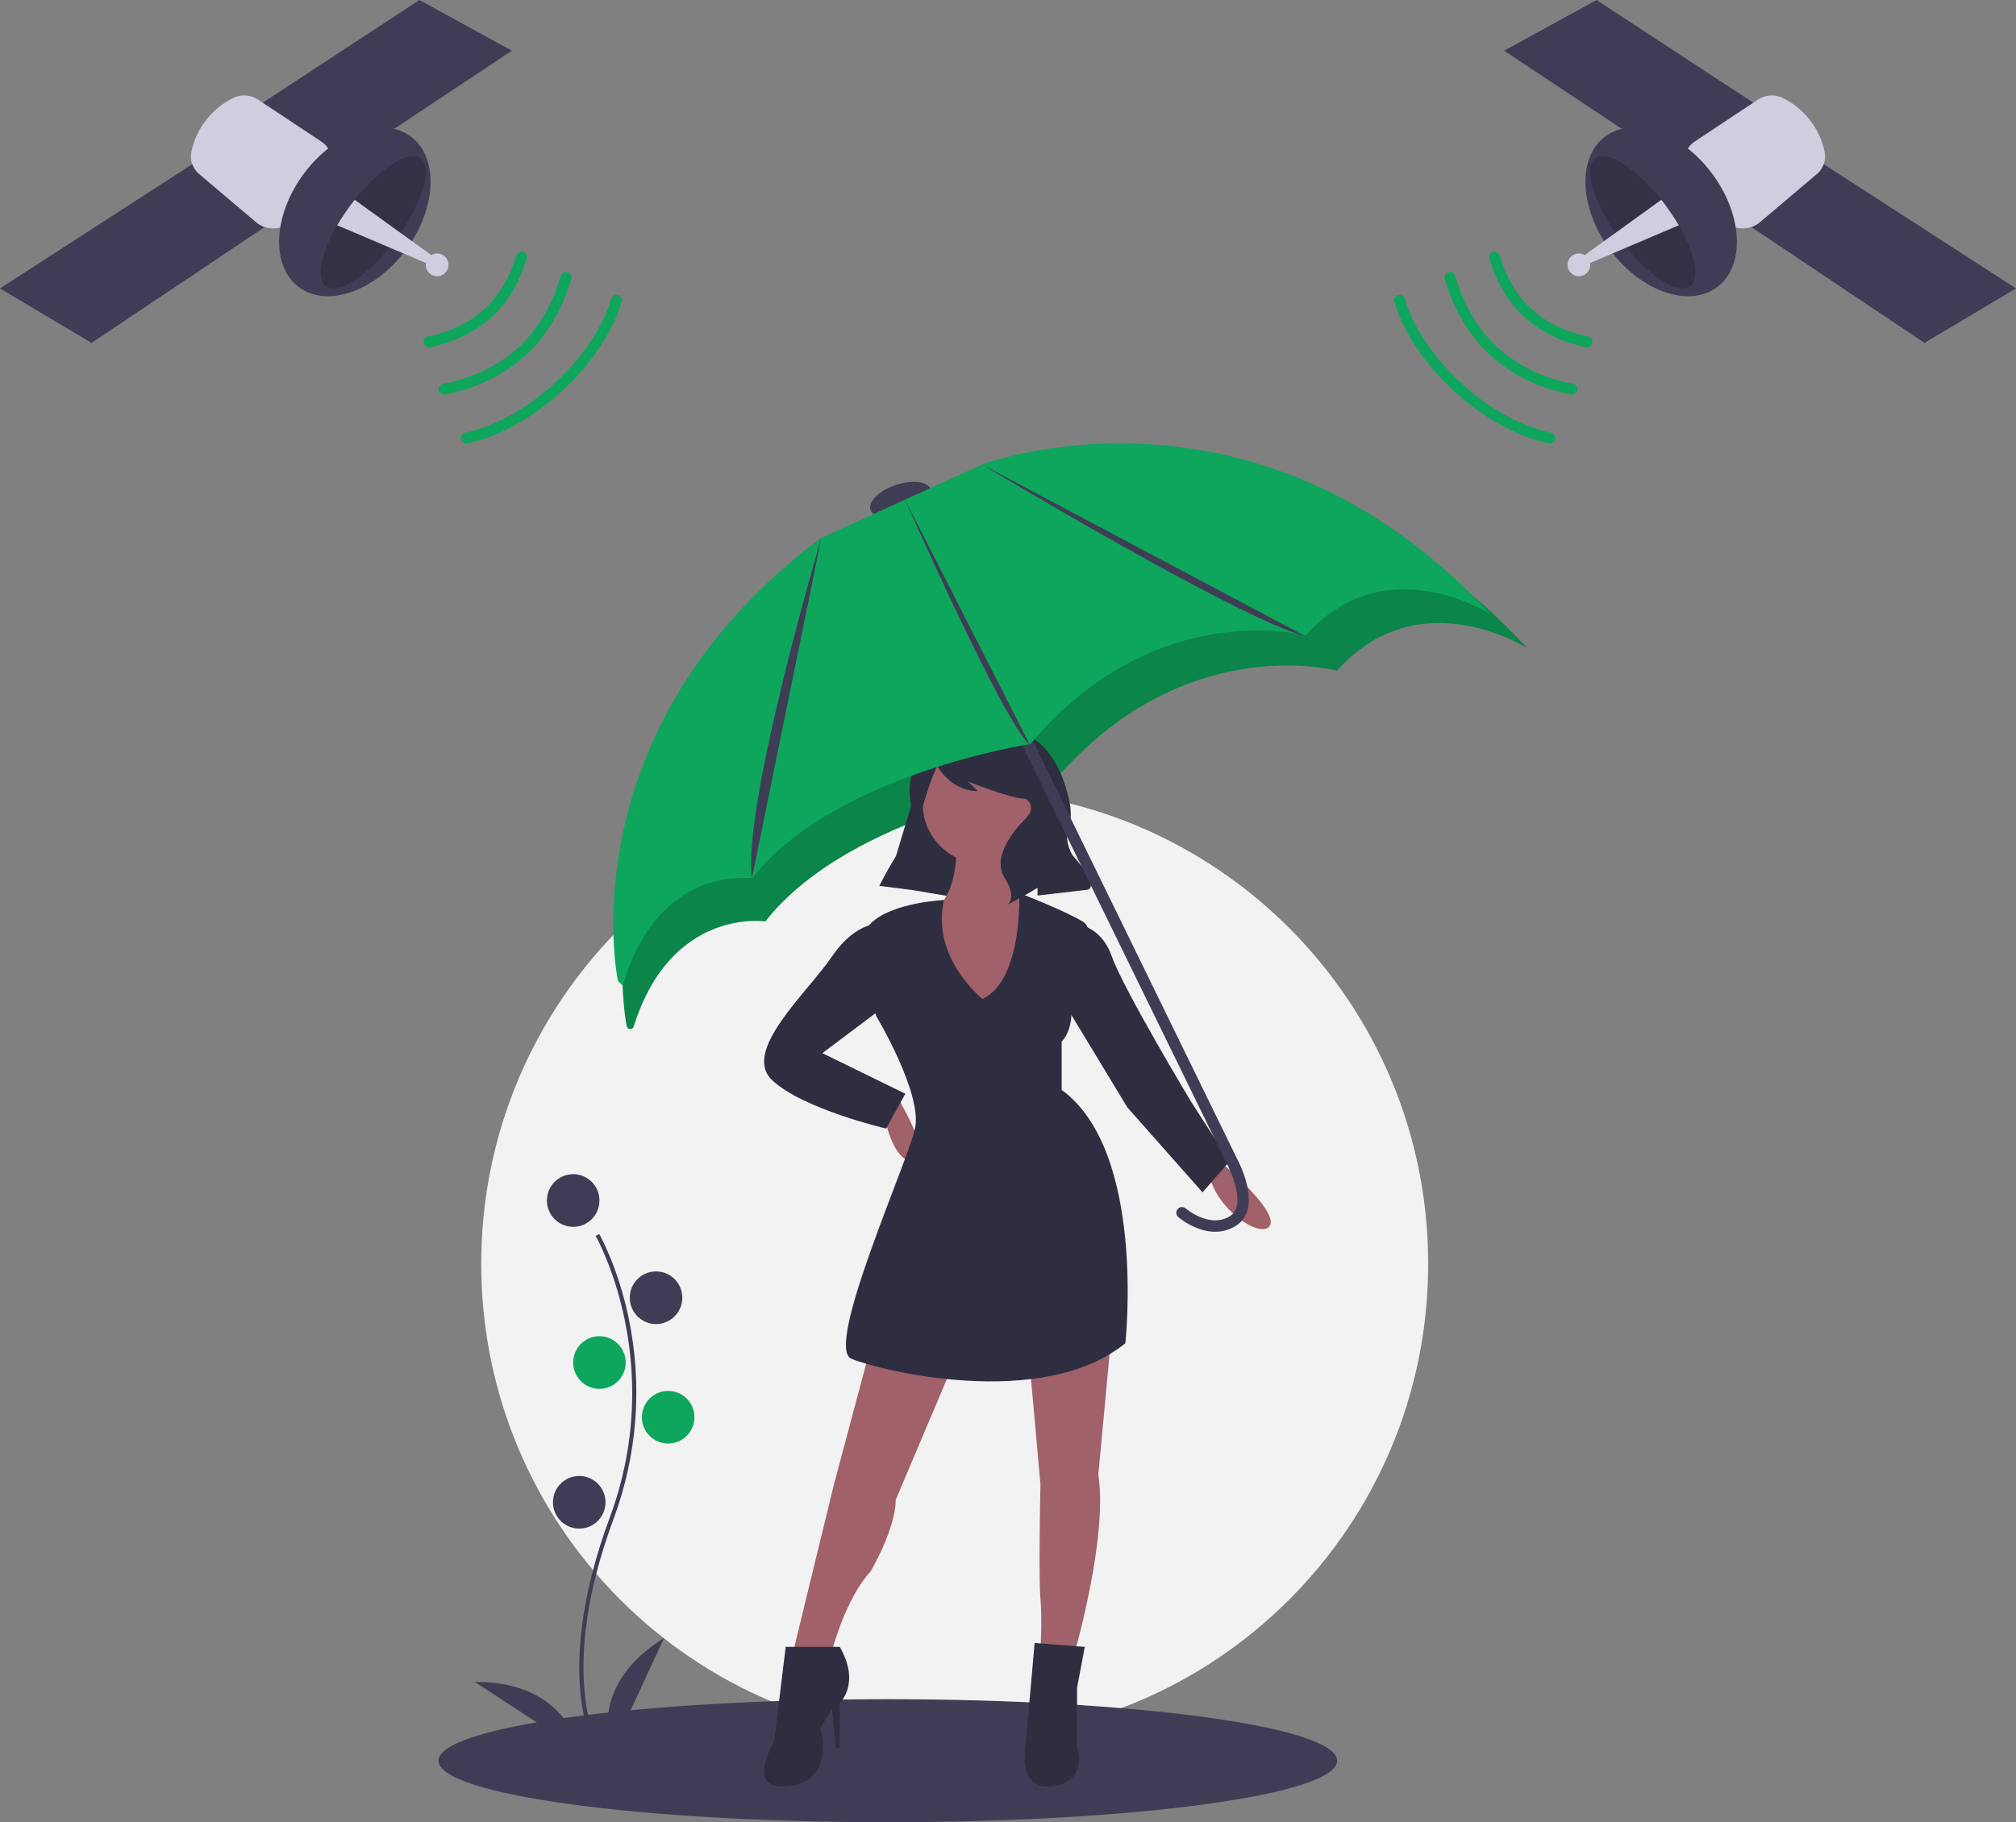 <svg width="292" height="264" viewBox="0 0 292 264" fill="none" xmlns="http://www.w3.org/2000/svg">
<rect x="0" y="0" width="292" height="264" fill="#808080" stroke="none"/>
<g clip-path="url(#clip0)">
<path d="M138.28 251.844C176.155 251.844 206.859 221.067 206.859 183.101C206.859 145.135 176.155 114.357 138.28 114.357C100.405 114.357 69.702 145.135 69.702 183.101C69.702 221.067 100.405 251.844 138.28 251.844Z" fill="#F2F2F2"/>
<path d="M128.593 264C164.534 264 193.67 260.01 193.67 255.088C193.67 250.167 164.534 246.177 128.593 246.177C92.651 246.177 63.515 250.167 63.515 255.088C63.515 260.01 92.651 264 128.593 264Z" fill="#3F3D56"/>
<path d="M131.168 74.518C133.579 73.706 135.215 72.096 134.822 70.922C134.428 69.749 132.154 69.456 129.743 70.269C127.331 71.081 125.695 72.691 126.089 73.865C126.482 75.038 128.756 75.331 131.168 74.518Z" fill="#3F3D56"/>
<path d="M121.117 82.61L145.282 71.573C145.282 71.573 186.222 56.061 221.244 93.925C221.244 93.925 205.548 83.826 193.651 97.167C193.651 97.167 171.264 91.096 152.477 113.403C152.477 113.403 123.094 117.863 110.856 133.494C110.856 133.494 97.212 131.391 91.782 148.729C91.755 148.813 91.707 148.89 91.642 148.951C91.578 149.012 91.499 149.055 91.413 149.076C91.326 149.098 91.236 149.097 91.151 149.074C91.065 149.05 90.987 149.005 90.924 148.943C90.848 148.869 90.797 148.774 90.778 148.67C90.268 145.991 84.267 110.248 121.117 82.61Z" fill="#0EA65D"/>
<path opacity="0.2" d="M121.117 82.61L145.282 71.573C145.282 71.573 186.222 56.061 221.244 93.925C221.244 93.925 205.548 83.826 193.651 97.167C193.651 97.167 171.264 91.096 152.477 113.403C152.477 113.403 123.094 117.863 110.856 133.494C110.856 133.494 97.212 131.391 91.782 148.729C91.755 148.813 91.707 148.89 91.642 148.951C91.578 149.012 91.499 149.055 91.413 149.076C91.326 149.098 91.236 149.097 91.151 149.074C91.065 149.05 90.987 149.005 90.924 148.943C90.848 148.869 90.797 148.774 90.778 148.67C90.268 145.991 84.267 110.248 121.117 82.61Z" fill="black"/>
<path d="M128.477 128.341L138.539 130.022L141.893 114.051L133.787 110.689L128.477 128.341Z" fill="#2F2E41"/>
<path d="M142.312 125.119C147.098 125.119 150.977 121.23 150.977 116.433C150.977 111.636 147.098 107.747 142.312 107.747C137.527 107.747 133.647 111.636 133.647 116.433C133.647 121.23 137.527 125.119 142.312 125.119Z" fill="#A0616A"/>
<path d="M138.539 121.336C138.539 121.336 139.378 131.983 132.949 132.824C126.52 133.664 138.539 152.717 141.614 152.437C144.688 152.156 150.279 131.703 150.279 131.703C150.279 131.703 143.011 126.66 145.527 122.177L138.539 121.336Z" fill="#A0616A"/>
<path d="M127.778 160.142C127.778 160.142 128.896 168.267 132.25 168.267C135.604 168.267 130.014 159.021 130.014 159.021L127.778 160.142Z" fill="#A0616A"/>
<path d="M176.693 168.267C176.693 168.267 185.078 175.272 183.96 177.513C182.842 179.755 175.575 174.992 175.016 169.388L176.693 168.267Z" fill="#A0616A"/>
<path d="M126.1 195.165L120.79 215.058L114.92 239.154H120.51C120.51 239.154 122.467 231.589 126.1 227.666C126.1 227.666 129.734 221.502 129.734 217.299L138.399 196.846L126.1 195.165Z" fill="#A0616A"/>
<path d="M149.021 196.286L150.698 215.058C150.698 215.058 150.418 228.507 150.698 231.589C150.977 234.671 150.698 239.154 150.698 239.154H155.729C155.729 239.154 160.481 222.623 159.083 213.657L161.04 192.643L149.021 196.286Z" fill="#A0616A"/>
<path d="M142.312 144.732C142.312 144.732 134.781 138.749 136.73 130.393C136.73 130.393 129.175 130.722 126.1 133.804C123.026 136.886 126.939 147.253 126.939 147.253C126.939 147.253 133.647 158.461 132.529 163.504C131.411 168.547 119.392 195.165 123.305 196.846C127.218 198.527 150.977 204.411 162.996 194.604C162.996 194.604 166.071 166.866 153.772 157.9V150.896C153.772 150.896 156.008 148.934 154.89 143.891C154.89 143.891 159.642 135.205 156.847 133.524C154.052 131.843 147.631 129.38 147.631 129.38C147.631 129.38 148.182 141.93 142.312 144.732Z" fill="#2F2E41"/>
<path d="M127.778 133.804C127.778 133.804 124.144 133.244 120.511 138.567C116.877 143.891 107.373 152.296 111.846 156.499C116.318 160.702 128.337 163.504 128.337 163.504L131.132 158.461L119.113 152.577L129.175 145.012L127.778 133.804Z" fill="#2F2E41"/>
<path d="M155.45 133.804C155.45 133.804 159.363 133.804 161.04 138.567C162.717 143.331 172.5 159.581 172.5 159.581L178.09 168.267L174.177 172.75L163.276 160.422L152.934 143.331L155.45 133.804Z" fill="#2F2E41"/>
<path d="M121.628 238.593H113.802L112.125 252.322C112.125 252.322 107.653 259.607 114.361 258.767C121.069 257.926 118.833 250.361 118.833 250.361L120.51 247.559L121.069 253.443L121.628 253.163V246.719C121.628 246.719 124.703 243.917 121.628 238.593Z" fill="#2F2E41"/>
<path d="M157.127 238.593L149.859 238.033L148.462 253.723C148.462 253.723 147.623 259.607 152.654 258.767C157.686 257.926 156.008 253.163 156.008 253.163V244.477L157.127 238.593Z" fill="#2F2E41"/>
<path d="M136.023 107.607C136.023 107.607 131.951 108.968 131.744 114.341C131.723 115.2 131.819 116.059 132.027 116.893C132.256 117.867 132.404 119.963 130.627 122.701C129.437 124.51 128.35 126.384 127.371 128.315L127.358 128.341L131.831 128.901L132.782 121.47C133.243 117.868 134.23 114.353 135.713 111.038L135.744 110.969C135.744 110.969 137.7 114.612 141.614 114.612L140.216 113.211C140.216 113.211 146.365 115.732 148.601 115.732C148.601 115.732 150.278 116.853 148.601 118.534C146.924 120.215 143.57 124.138 145.527 127.22C147.483 130.302 145.806 131.143 145.806 131.143L148.881 129.461L150.278 128.621V129.742L157.546 128.901C157.546 128.901 159.502 128.621 155.31 123.858C155.31 123.858 154.203 122.008 154.687 120.413C155.085 119.2 155.19 117.91 154.992 116.649C154.053 111.397 150.368 100.954 136.023 107.607Z" fill="#2F2E41"/>
<path d="M179.732 177.016C182.498 174.197 179.435 168.358 179.195 167.914L147.608 103.258C147.511 103.062 147.342 102.913 147.136 102.843C146.93 102.773 146.704 102.787 146.509 102.883C146.314 102.979 146.164 103.148 146.093 103.355C146.022 103.561 146.036 103.787 146.131 103.983L177.734 168.671L177.743 168.688C177.774 168.745 180.824 174.552 178.108 176.216C175.182 178.009 171.771 175.104 171.737 175.074C171.655 175.003 171.56 174.949 171.457 174.915C171.355 174.881 171.247 174.867 171.139 174.875C171.031 174.883 170.926 174.912 170.829 174.96C170.732 175.009 170.646 175.076 170.576 175.158C170.505 175.24 170.451 175.335 170.417 175.438C170.383 175.541 170.37 175.65 170.378 175.758C170.386 175.866 170.415 175.971 170.464 176.068C170.512 176.165 170.58 176.251 170.661 176.322C170.838 176.475 175.027 180.036 178.965 177.622C179.245 177.452 179.502 177.249 179.732 177.016Z" fill="#3F3D56"/>
<path d="M118.858 77.974L142.262 67.284C142.262 67.284 181.913 52.261 215.832 88.933C215.832 88.933 200.63 79.151 189.108 92.073C189.108 92.073 167.426 86.193 149.23 107.797C149.23 107.797 120.772 112.117 108.919 127.256C108.919 127.256 95.294 125.156 90.208 142.803L89.504 142.109C89.504 142.109 81.756 105.8 118.858 77.974Z" fill="#0EA65D"/>
<path d="M118.973 77.908C118.973 77.908 107.513 116.573 108.911 127.22L118.973 77.908Z" fill="#3F3D56"/>
<path d="M131.085 72.389C131.085 72.389 145.527 105.085 149.161 107.887L131.085 72.389Z" fill="#3F3D56"/>
<path d="M142.173 67.261C142.173 67.261 179.348 89.675 189.131 92.197L142.173 67.261Z" fill="#3F3D56"/>
<path d="M86.282 253.6C86.215 253.49 84.631 250.838 84.082 245.333C83.578 240.282 83.902 231.769 88.307 219.893C96.651 197.396 86.384 179.243 86.279 179.063L86.785 178.768C86.812 178.814 89.462 183.442 91.027 190.812C93.095 200.582 92.342 210.741 88.856 220.098C80.526 242.557 86.719 253.189 86.782 253.294L86.282 253.6Z" fill="#3F3D56"/>
<path d="M83.019 177.742C85.121 177.742 86.825 176.034 86.825 173.927C86.825 171.82 85.121 170.112 83.019 170.112C80.918 170.112 79.214 171.82 79.214 173.927C79.214 176.034 80.918 177.742 83.019 177.742Z" fill="#3F3D56"/>
<path d="M95.021 191.826C97.123 191.826 98.827 190.118 98.827 188.012C98.827 185.905 97.123 184.197 95.021 184.197C92.92 184.197 91.216 185.905 91.216 188.012C91.216 190.118 92.92 191.826 95.021 191.826Z" fill="#3F3D56"/>
<path d="M86.825 201.216C88.927 201.216 90.63 199.508 90.63 197.401C90.63 195.295 88.927 193.587 86.825 193.587C84.723 193.587 83.019 195.295 83.019 197.401C83.019 199.508 84.723 201.216 86.825 201.216Z" fill="#0EA65D"/>
<path d="M96.778 209.139C98.879 209.139 100.583 207.431 100.583 205.324C100.583 203.217 98.879 201.51 96.778 201.51C94.676 201.51 92.972 203.217 92.972 205.324C92.972 207.431 94.676 209.139 96.778 209.139Z" fill="#0EA65D"/>
<path d="M83.898 221.463C85.999 221.463 87.703 219.755 87.703 217.648C87.703 215.541 85.999 213.833 83.898 213.833C81.796 213.833 80.092 215.541 80.092 217.648C80.092 219.755 81.796 221.463 83.898 221.463Z" fill="#3F3D56"/>
<path d="M88.581 253.74C88.581 253.74 84.776 244.35 96.192 237.308L88.581 253.74Z" fill="#3F3D56"/>
<path d="M83.901 253.57C83.901 253.57 82.169 243.584 68.765 243.67L83.901 253.57Z" fill="#3F3D56"/>
<path d="M60.753 0L74.148 7.346L48.195 24.576L35.78 16.366L60.753 0Z" fill="#3F3D56"/>
<path d="M28.542 23.34L0 41.784L13.255 49.681L41.785 30.588L28.542 23.34Z" fill="#3F3D56"/>
<path d="M33.795 14.185C32.274 14.928 30.939 16.004 29.891 17.335C28.843 18.666 28.107 20.217 27.739 21.872C27.594 22.474 27.619 23.105 27.811 23.694C28.004 24.283 28.357 24.806 28.83 25.206L37.081 32.191C37.674 32.692 38.406 33.001 39.178 33.075C39.951 33.15 40.728 32.987 41.406 32.609C44.761 30.744 50.148 26.829 47.742 21.872C47.474 21.321 47.062 20.853 46.551 20.516L37.355 14.42C36.834 14.073 36.231 13.869 35.606 13.828C34.981 13.787 34.357 13.91 33.795 14.185Z" fill="#D0CDE1"/>
<path d="M58.789 36.206C63.265 30.179 63.584 22.823 59.501 19.775C55.418 16.728 48.479 19.143 44.002 25.17C39.526 31.197 39.207 38.553 43.29 41.601C47.373 44.648 54.312 42.233 58.789 36.206Z" fill="#3F3D56"/>
<path opacity="0.2" d="M47.194 41.446C48.867 42.695 52.846 40.232 56.422 35.863C56.739 35.477 57.052 35.076 57.362 34.66C57.589 34.355 57.807 34.049 58.017 33.744C61.334 28.94 62.645 24.229 60.932 22.95C59.206 21.662 55.031 24.32 51.371 28.943C51.166 29.202 50.964 29.466 50.764 29.736C50.071 30.667 49.43 31.636 48.845 32.639C46.486 36.698 45.719 40.344 47.194 41.446Z" fill="black"/>
<path d="M48.845 32.639L56.422 35.863L61.844 38.17L62.646 37.086L58.017 33.744L51.371 28.943C51.167 29.202 50.964 29.466 50.764 29.736C50.071 30.667 49.43 31.636 48.845 32.639Z" fill="#D0CDE1"/>
<path d="M63.314 40.021C64.224 40.021 64.961 39.282 64.961 38.37C64.961 37.458 64.224 36.719 63.314 36.719C62.404 36.719 61.667 37.458 61.667 38.37C61.667 39.282 62.404 40.021 63.314 40.021Z" fill="#D0CDE1"/>
<path d="M63.797 55.811C63.902 55.715 64.031 55.649 64.17 55.62C73.042 53.783 78.624 48.663 81.236 39.967C81.296 39.767 81.433 39.598 81.618 39.499C81.802 39.4 82.018 39.378 82.218 39.438C82.419 39.499 82.587 39.637 82.686 39.821C82.785 40.006 82.807 40.222 82.747 40.423C79.992 49.597 73.849 55.231 64.489 57.17C64.32 57.205 64.144 57.183 63.988 57.108C63.832 57.033 63.705 56.909 63.627 56.755C63.548 56.6 63.522 56.424 63.553 56.254C63.584 56.083 63.67 55.928 63.797 55.811H63.797Z" fill="#0EA65D"/>
<path d="M61.614 48.927C61.719 48.831 61.847 48.765 61.986 48.736C68.638 47.358 72.824 43.519 74.782 36.999C74.843 36.799 74.98 36.63 75.165 36.531C75.349 36.432 75.565 36.411 75.765 36.471C75.965 36.532 76.133 36.669 76.232 36.854C76.332 37.038 76.353 37.255 76.294 37.456C74.183 44.484 69.477 48.8 62.306 50.286C62.136 50.321 61.96 50.299 61.805 50.224C61.649 50.149 61.522 50.025 61.443 49.87C61.365 49.716 61.339 49.54 61.37 49.37C61.4 49.199 61.486 49.044 61.614 48.927L61.614 48.927Z" fill="#0EA65D"/>
<path d="M67.023 62.86C67.128 62.764 67.257 62.698 67.396 62.67C76.249 60.836 85.931 51.956 88.537 43.278C88.597 43.078 88.735 42.909 88.919 42.81C89.103 42.711 89.319 42.69 89.52 42.75C89.72 42.81 89.888 42.948 89.987 43.133C90.086 43.317 90.108 43.534 90.048 43.734C87.295 52.901 77.068 62.282 67.715 64.219C67.546 64.254 67.37 64.233 67.214 64.158C67.058 64.083 66.931 63.958 66.852 63.804C66.774 63.65 66.748 63.474 66.779 63.303C66.81 63.133 66.895 62.977 67.023 62.86H67.023Z" fill="#0EA65D"/>
<path d="M231.247 0L217.852 7.346L243.805 24.576L256.22 16.366L231.247 0Z" fill="#3F3D56"/>
<path d="M263.459 23.34L292 41.784L278.745 49.681L250.215 30.588L263.459 23.34Z" fill="#3F3D56"/>
<path d="M258.205 14.185C259.726 14.928 261.06 16.004 262.109 17.335C263.157 18.666 263.893 20.217 264.261 21.872C264.406 22.474 264.381 23.105 264.188 23.694C263.996 24.283 263.643 24.806 263.17 25.206L254.919 32.191C254.325 32.692 253.594 33.001 252.821 33.075C252.049 33.15 251.272 32.987 250.594 32.609C247.239 30.744 241.852 26.829 244.257 21.872C244.526 21.321 244.938 20.853 245.449 20.516L254.645 14.42C255.166 14.073 255.769 13.869 256.394 13.828C257.018 13.787 257.643 13.91 258.205 14.185Z" fill="#D0CDE1"/>
<path d="M248.711 41.601C252.794 38.553 252.475 31.197 247.998 25.17C243.522 19.143 236.582 16.728 232.499 19.775C228.416 22.823 228.735 30.179 233.212 36.206C237.688 42.233 244.627 44.648 248.711 41.601Z" fill="#3F3D56"/>
<path opacity="0.2" d="M244.806 41.446C243.133 42.695 239.154 40.232 235.578 35.863C235.261 35.477 234.948 35.076 234.638 34.66C234.411 34.355 234.193 34.049 233.983 33.744C230.666 28.94 229.355 24.229 231.068 22.95C232.794 21.662 236.969 24.32 240.629 28.943C240.834 29.202 241.036 29.466 241.236 29.736C241.929 30.667 242.57 31.636 243.155 32.639C245.514 36.698 246.281 40.344 244.806 41.446Z" fill="black"/>
<path d="M243.155 32.639L235.578 35.863L230.156 38.17L229.354 37.086L233.983 33.744L240.629 28.943C240.833 29.202 241.036 29.466 241.236 29.736C241.929 30.667 242.57 31.636 243.155 32.639Z" fill="#D0CDE1"/>
<path d="M228.686 40.021C229.596 40.021 230.333 39.282 230.333 38.37C230.333 37.458 229.596 36.719 228.686 36.719C227.777 36.719 227.039 37.458 227.039 38.37C227.039 39.282 227.777 40.021 228.686 40.021Z" fill="#D0CDE1"/>
<path d="M228.203 55.811C228.098 55.715 227.969 55.649 227.83 55.62C218.959 53.783 213.376 48.663 210.765 39.967C210.704 39.767 210.567 39.598 210.383 39.499C210.198 39.4 209.982 39.378 209.782 39.438C209.582 39.499 209.413 39.637 209.314 39.821C209.215 40.006 209.193 40.222 209.253 40.423C212.009 49.597 218.151 55.231 227.511 57.17C227.68 57.205 227.856 57.183 228.012 57.108C228.168 57.033 228.295 56.909 228.374 56.755C228.452 56.6 228.478 56.424 228.447 56.254C228.416 56.083 228.331 55.928 228.203 55.811H228.203Z" fill="#0EA65D"/>
<path d="M230.386 48.927C230.281 48.83 230.153 48.765 230.014 48.736C223.362 47.358 219.176 43.519 217.218 36.999C217.157 36.799 217.02 36.63 216.836 36.531C216.651 36.432 216.435 36.411 216.235 36.471C216.035 36.532 215.867 36.669 215.768 36.854C215.669 37.038 215.647 37.255 215.706 37.456C217.817 44.484 222.523 48.8 229.694 50.286C229.864 50.321 230.04 50.299 230.196 50.224C230.351 50.149 230.478 50.025 230.557 49.87C230.635 49.716 230.661 49.54 230.631 49.37C230.6 49.199 230.514 49.044 230.386 48.927V48.927Z" fill="#0EA65D"/>
<path d="M224.977 62.86C224.872 62.764 224.743 62.698 224.604 62.67C215.751 60.836 206.069 51.956 203.463 43.278C203.402 43.078 203.265 42.909 203.081 42.81C202.896 42.711 202.68 42.69 202.48 42.75C202.28 42.81 202.112 42.948 202.013 43.133C201.914 43.317 201.892 43.534 201.952 43.734C204.705 52.901 214.932 62.282 224.285 64.219C224.454 64.254 224.63 64.233 224.786 64.158C224.942 64.083 225.069 63.958 225.147 63.804C225.226 63.65 225.252 63.474 225.221 63.303C225.19 63.133 225.104 62.977 224.977 62.86Z" fill="#0EA65D"/>
</g>
<defs>
<clipPath id="clip0">
<rect width="292" height="264" fill="white"/>
</clipPath>
</defs>
</svg>

